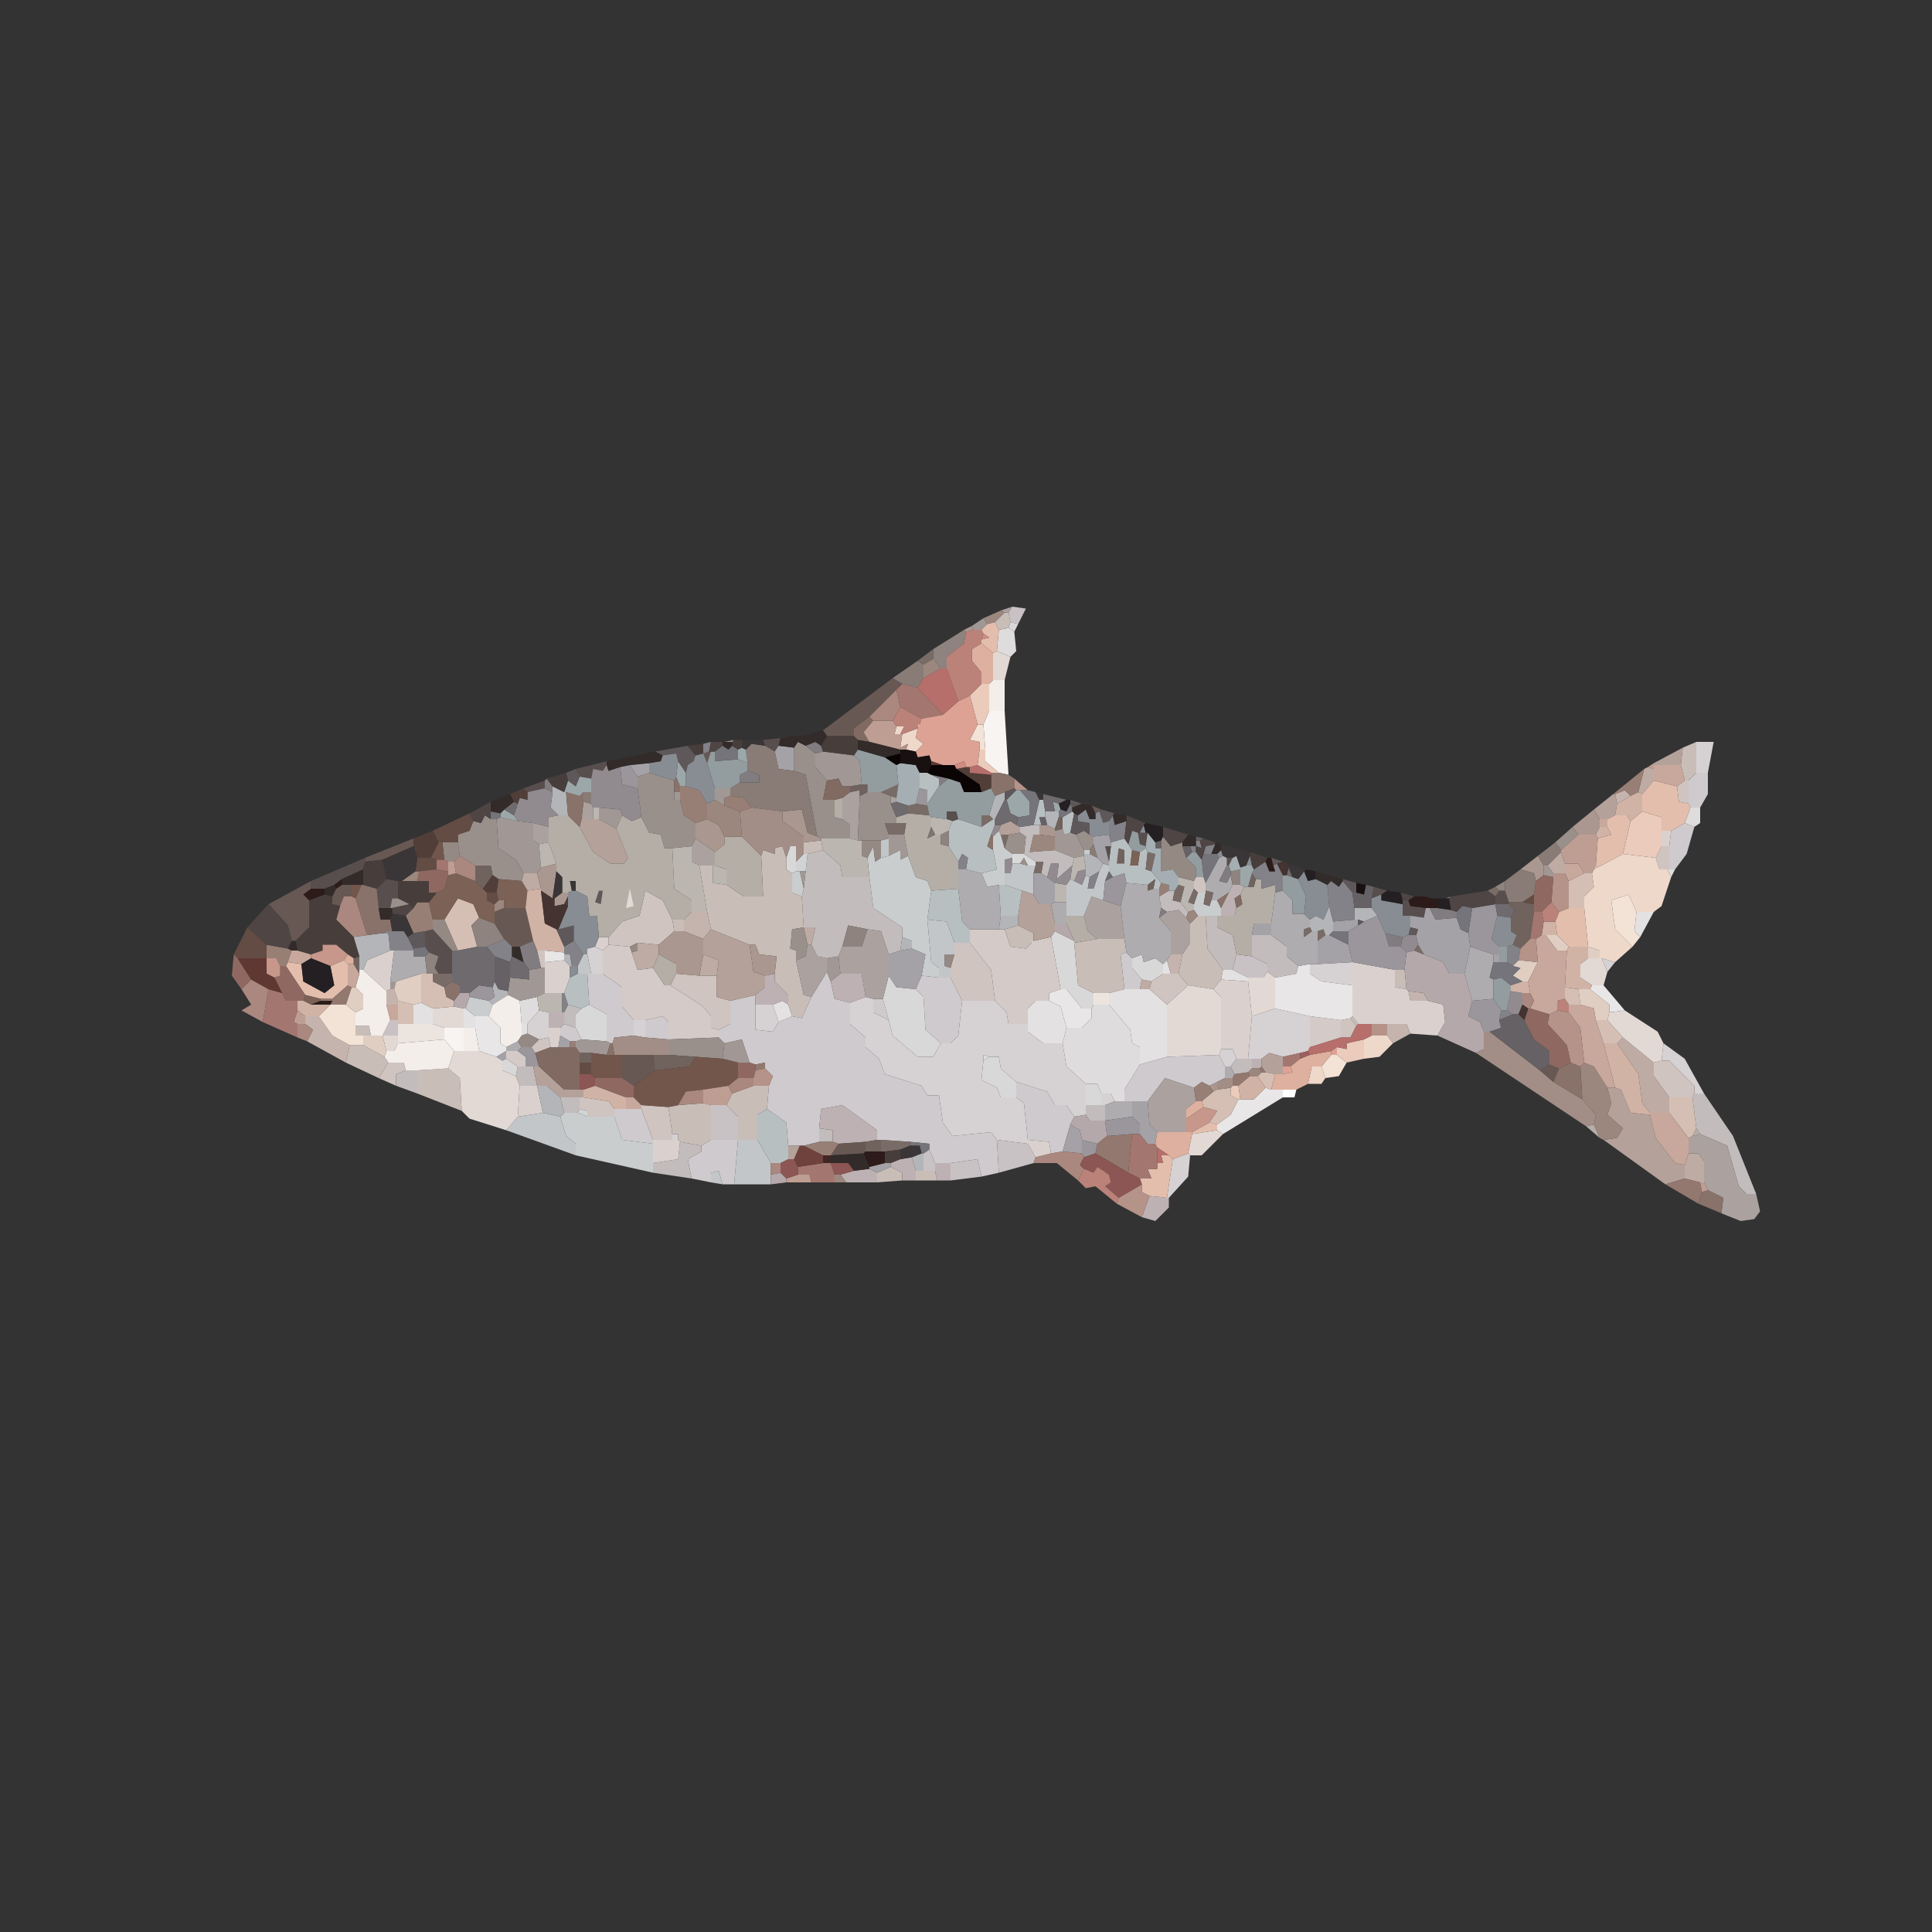 <svg version="1.2" xmlns="http://www.w3.org/2000/svg" viewBox="0 0 1000 1000" width="1000" height="1000">
	<rect x="0" y="0" width="1000" height="1000" fill="#333333" stroke="none"/>
	<title>Dorosoma_cepedianum</title>
	<style>
		.s0 { fill: #fefefe } 
		.s1 { fill: #d6d1d3 } 
		.s2 { fill: #cfcacd } 
		.s3 { fill: #c9c2c4 } 
		.s4 { fill: #c2bcbc } 
		.s5 { fill: #d9d8d9 } 
		.s6 { fill: #dedcdd } 
		.s7 { fill: #e3e1e1 } 
		.s8 { fill: #cfc4c0 } 
		.s9 { fill: #d4cac7 } 
		.s10 { fill: #c9bdb8 } 
		.s11 { fill: #aba2a0 } 
		.s12 { fill: #d1d4d5 } 
		.s13 { fill: #dad1ce } 
		.s14 { fill: #c5b4ae } 
		.s15 { fill: #c9cdce } 
		.s16 { fill: #c3c6c8 } 
		.s17 { fill: #e9e6e7 } 
		.s18 { fill: #a19895 } 
		.s19 { fill: #b4a19a } 
		.s20 { fill: #beaba4 } 
		.s21 { fill: #b8bfc1 } 
		.s22 { fill: #aa978f } 
		.s23 { fill: #b3b5b8 } 
		.s24 { fill: #e2d9d5 } 
		.s25 { fill: #ece5df } 
		.s26 { fill: #f3eeea } 
		.s27 { fill: #d5bfb4 } 
		.s28 { fill: #584e4d } 
		.s29 { fill: #bdb1b4 } 
		.s30 { fill: #e0cec3 } 
		.s31 { fill: #bbb7b0 } 
		.s32 { fill: #eed8ca } 
		.s33 { fill: #b4aea6 } 
		.s34 { fill: #b5a8ab } 
		.s35 { fill: #f8f4f2 } 
		.s36 { fill: #aeacaf } 
		.s37 { fill: #f3e2d6 } 
		.s38 { fill: #ebcbbb } 
		.s39 { fill: #e3bead } 
		.s40 { fill: #9a908b } 
		.s41 { fill: #958984 } 
		.s42 { fill: #a5a2a7 } 
		.s43 { fill: #8e837e } 
		.s44 { fill: #7f7471 } 
		.s45 { fill: #9a969c } 
		.s46 { fill: #918b8f } 
		.s47 { fill: #897c77 } 
		.s48 { fill: #a28e86 } 
		.s49 { fill: #9c877e } 
		.s50 { fill: #685853 } 
		.s51 { fill: #796c67 } 
		.s52 { fill: #70625d } 
		.s53 { fill: #987f76 } 
		.s54 { fill: #816a61 } 
		.s55 { fill: #887269 } 
		.s56 { fill: #93786f } 
		.s57 { fill: #7b6156 } 
		.s58 { fill: #d1b3a6 } 
		.s59 { fill: #c8a89c } 
		.s60 { fill: #838288 } 
		.s61 { fill: #a5afb3 } 
		.s62 { fill: #b59389 } 
		.s63 { fill: #807c7f } 
		.s64 { fill: #72564c } 
		.s65 { fill: #be9e93 } 
		.s66 { fill: #aa887f } 
		.s67 { fill: #9ca7a9 } 
		.s68 { fill: #939c9f } 
		.s69 { fill: #4e4544 } 
		.s70 { fill: #656165 } 
		.s71 { fill: #74747a } 
		.s72 { fill: #6e6a6e } 
		.s73 { fill: #634c44 } 
		.s74 { fill: #5f585a } 
		.s75 { fill: #8f6961 } 
		.s76 { fill: #888d93 } 
		.s77 { fill: #a37770 } 
		.s78 { fill: #473e3c } 
		.s79 { fill: #513e38 } 
		.s80 { fill: #322b2a } 
		.s81 { fill: #443330 } 
		.s82 { fill: #deb09f } 
		.s83 { fill: #3a3536 } 
		.s84 { fill: #dda294 } 
		.s85 { fill: #2c1b18 } 
		.s86 { fill: #c7978b } 
		.s87 { fill: #b76f6c } 
		.s88 { fill: #8b5654 } 
		.s89 { fill: #bb827a } 
		.s90 { fill: #cf8c82 } 
		.s91 { fill: #6f423e } 
		.s92 { fill: #3f2724 } 
		.s93 { fill: #9e5e5f } 
		.s94 { fill: #231f22 } 
		.s95 { fill: #5f3733 } 
		.s96 { fill: #181011 } 
		.s97 { fill: #0a0405 } 
	</style>
	<g id="Background">
		<path id="Path 1" class="s0" d="m664 568v-4h7l-1 4z"/>
		<path id="Path 2" class="s1" d="m878 384h9l-3 16h-6zm-574 110v-3l4-1 4 2v12h-6zm528 9l-3-7 7 2zm-150-4l18-1v12l-16-2-6-4v-5zm-242 20l8-3 4 1v7l8 4 2 8 13 11h8l4-7h5l4-4 2-18h17l6 6 1 6h10v4l8 6h10l2 12 10 9v11 5l-6 1-4-6h-6l-4-7-16-5-8-7-1-6h-5l-3-1v3l-1 10 8 4 2 5h8l4 3 2 19v2l-16-2-3-4-20 2-5-7-2-14h-6l-3-5-19-6-3-8-7-6v-5l-8-7zm-37 10l-3 5-9-1v-13h9zm245-3l12-4 18 4v16l-1 2-4 1-9 2-7-2-4 3h-5-2zm-375 4l6-7 5 1v8 5l-5 1-6-3zm55 6v-8h6v9zm532 13l1-9 11 8 10 18h-5v-4l-13-13zm-229-3l1-3h6l2 5-3 4h-3zm-61 26v-6h5l2 4-5 2zm-222 18v-3h3v3zm259 10l8-3 1 1-1 11-10 11h-1z"/>
		<path id="Path 3" fill-rule="evenodd" class="s2" d="m874 404l4-4h6v11l-4 7h-5l-1-2zm-9 26l7-4 5 2-4 14-6 8h-3v-12zm-283 82l-2-18 3-1 3 3v5l5 6-1 5zm-162 4l8-13 2 5 2 9 8 2v11l8 7v5l7 6 3 8 19 6 3 5h6l2 14 5 7 20-2 3 4 1 17-9 2-2-9-14 2h-8l-3-7v-3l-10-1-15-1h-2v-5l-18-13-11 2-1 10v7l-8 2h-8l-1-12-10-7 1-12 2-5-4-4v-3l-5 1-3-1-4-12-9 2-3-3v-4l6-3v-12l13-3v18l9 1 3-5 7-3 5 1zm-115 4l-1-16h8l10 7v10l6 7v8l-10 1-1 3h-1l-2-1v-14zm169-8l3-7 9 1h6l6 12-2 18-4 4h-5l-8-7-1-17zm-14 16l-8-4v-7h5zm-126 0l9-2 3 3v9l-12-1zm-44 4l2-2 6 2 3 6-3 1h-3l-5-3zm314 15l27-1 3 6v6l-8 4-4-2-4 3-15-5-9 12h-12v-6l8-13zm-78 21v-8l16 5 4 7h6l4 6-2 4-4 14-6 1-1-6-11-1-2-19zm-208 10v-4h14l6 16v2l-16-2zm45 15l5-3h14l-2 23h-6l-2-7-4 1v5l-10-2-2-10 7-4z"/>
		<path id="Path 4" class="s3" d="m522 317l2-3 7 1-4 8-4-1zm116 185l2-8 8 1 8 4v4l-2 3h-8zm-440 34l4-8h4v2 6zm170 54v-18h8l6 6v12zm149 17l-1-17 16 2 4 7-1 3zm-39-10l3-2 3 7v4h-6zm14 5l14-2 2 9-16 2z"/>
		<path id="Path 5" class="s4" d="m528 428l7-1h3v5h-3l-2 9 13-1 10 4-1 4-8 7 1-8h-4l-2 7-3-2 1-6h-4l-6-4 1-9-3-2zm-110 14l8-2 9 8 1 6h14l2 16 15 10v5l-1 7-6 2-4-12-7-1-10-2-3 11-2 5-6 1-5-1-3-6 2-9h-6l-1-16 1-4 1-9zm182 22l5-3h3l-1 5 4 1 4 5-1 3-4-4-6 1-3-2zm33 38l-8-11-1-17h6v6l8 4 2 10-2 8zm15-7v-11h10l8 6v5l6 5-1 4-11 2-4-3v-4zm-356 29l2-4 7 2-3 3v7l-6-2zm345 28l3-4h6 2v5l-2 2-7 1zm-370 5l1-5h4 4l2 10h-9zm-62 5v-6l5-2h6v12zm671 6l1-2h5l15 22 12 30h-5l-4-4-6-21-14-6-2-3zm-584 8l-2-8h10v6l-1 2zm270 1v-5h8 2v8h-8zm-138 14v-7l7 1v6zm-86 11l13-2 1-9 11 2v3l-7 4 2 10-20-3z"/>
		<path id="Path 6" class="s5" d="m522 325l1-3 4 1-2 4zm-115 119l2-6h3v8 5l-2 1-3-2zm117 0v-2h6l6 4v2h-4l-2-4-2 3h-4zm20 41l2-3 10 5v1l2 22 8 4v6l-1 2h-5l-8-10h-3zm42 11l5-2 1 4 6-2 4 3v5l-6 4-5-1-5-6zm-129 21l3-12 4 6 10 1 4 4 1 17 8 7-4 7h-8l-13-11-2-8zm-156 5l4-2 9 5v14l-13-1-3-6v-7zm208 27l3-2h5l1 6 8 7v8h-8l-2-5-8-4zm-249 0l2-1 6 4-1 5-7-3zm302 23v-11h6l2 5v6z"/>
		<path id="Path 7" class="s6" d="m517 326l5-1 3 2 1 10-3 3-7-3zm355 100l3-8h5v8l-3 2zm-7 28l-2-4h1 3zm-596 64l9-2 1 7-6 7h-3zm296 4l1-2h8l11 13 1 7 4 2v9l-8 13v6h-5l-2-4h-5l-2-5h-6l-10-9-2-12 2-8h8l5-5zm-56 27v-3l3 1z"/>
		<path id="Path 8" class="s7" d="m849 485l-3-3 1-10h9zm-247 14l2-2 2 7h-4zm30 8l1-5h5l8 4v2zm-58 7l8-2h8 5l9 8v27l-14 4v-9l-4-2-1-7-11-13zm-174 6l5-2 3 2 2 6-7 3zm132 10v-8l4-4h7l6 3 3 11-2 8h-10l-8-6zm-318-10l4-1 6 3v8h-10zm26 12v-10h1l5 4v6zm30 4v-6h3v5z"/>
		<path id="Path 9" class="s8" d="m868 407l4-3h2v12l-5-1zm-11 37l3-6h4v12h-1-4zm-239 12l1-2h4l1 3v4 1h-4l-2-2zm-303 29l7-8 9-3 3-13 9 5 5 10 1 6-8 7-11-1-4 2-11-1zm179 9v-6h8l11 14 2 16h-17l-6-12v-5zm-214 7l-2-9h4v6 3zm67 9l3-6 12 1h9v11l7 2v12l-6 3-4-1v-6l-4-5zm249-2l6-4h4 4l5 6-11 10-9-8zm98 20l5-1 3 4-3 6h-5zm-415 10l5-1 1 5-8 3-2-3zm577 12l4-1h4l13 13v4l-1 2h-12l-8-11zm-660 8l5-8h8l1 4-5 2v6zm104 16v-6h2l13 2 3 4v4h-14v-3zm32 0v-2l14 1 2 14v3h-10z"/>
		<path id="Path 10" class="s9" d="m502 488v-7h15 3l3 9 8 1 3-3 1-1 9-2 5 27-6 2v4h-7l-4 4v8h-10l-1-6-6-6-2-16zm-190 4l3-3 11 1 1 3 3 9 8-1 6 9h3l17 11 4 5v6l4 1v4l-26 1v-9l-3-3-9 2h-6l-6-7v-10l-10-7zm366 50v-16l16 2v9zm-416 6v-4h6l4 3v5h-4z"/>
		<path id="Path 11" class="s10" d="m515 322l5-5h2l1 5-1 3-5 1zm356 65l7-3v16l-4 4h-2l-2-8zm-455 49l9-1 1 5-8 2h-2zm-22 7l1-3 6 2v-3l4-1 2 6v6l3 2v10l5 2 1 16-6 1-1 10 3 1v5l4 18 4 1-5 11-5-1-2-6v-5l-7-7v-4l1-9-9-1-2-5h-3l-20-8-2-9-4-24h7v9l7 1 9 6h10zm222 35l4-4h4l1 17 8 11-1 5-4 5-13-2-5-6 2-10 4-6zm-267 4l-1-6h6v6zm171-1l7-2 8 4v4l-1 1-3 3-8-1zm48 5h14l1 7-3 1 2 18-8 2h-8l-8-4-2-22zm160 26l-6-1v-9h5zm-29 15l1-1 3 4-1 1zm-511 9h-4v-5h7l1 5zm-9 14l2-9h7l11 6 2 3-5 8zm37 4l16-1 6 5 1 17-23-9zm163 12l11-4h8l-1 12-5 3v13h-10v-12l-6-6zm-28 6l13-1 4 1v18l-5 3-11-2-1-1v-3h-3l-2-14zm103 35l7-3 6 3v4l-13 1zm20 4v-5h4 6l1 5z"/>
		<path id="Path 12" class="s11" d="m518 316l6-2-2 3h-2zm-78 94l5-1v3l-1 23-4-1v-7l-4-3v-11zm21 6v-4l3 1v2zm-160 8l1-9 4 1 1 2v6zm-22 13l-3-2v-9l8 2v8zm79 1l2-4 10 7v7h-1-7l-4-2zm203 36l4-10 6 2 9 3 2 17h-14l-5-4zm43-2l6-1 4 4 2 3v10l-4 6h-6v-12l-6-7zm-168 18h10l3-9 7 1 4 12v11l-3 12h-5l-4-1-2-12h-11l-1-9zm-24 7l5-2 1-6h2l3 6 5 1v7l-8 13-4-1zm182 73l9-12 15 5 1 7-5 4v5 7h-15l-4-4zm282 18l4-1 14 6 6 21 4 4h5l2 9-3 4-7 1-10-4 1-8-8-4-2-4v-11l-3-4h-5v-8z"/>
		<path id="Path 13" class="s12" d="m412 446l4-4h2l-1 9h-3-2zm-113 130l1-2 4 1v3z"/>
		<path id="Path 14" class="s13" d="m860 438v-8h5l-1 8zm-552 52l2-5h5v4l-3 3zm-120 12l2-5 12-5h2l-2 16v4l-2 1zm94-4l10-1 3 3v6l-3 8h-1-9v-13zm418 12v-12l22 4v9l6 1 1 1 1 5h9l8 2 1 9-4 7-14-1-2-5h-10-8-7l-3-4zm-72 2l4-5 14 1 2 18-2 22h-6l-2-5h-6v-27zm-344 25v-5h6v4l-1 6h-4zm-16 41l1-16h9l3 14zm70 14v-2h10 3l1 1-1 9-13 2zm194 0v-2l11 1 1 6-8 2z"/>
		<path id="Path 15" class="s14" d="m836 411l5-2 3 3-7 4zm-482 65l4-4h8l2 9-4 5-10-4zm250 21l2-3h6l-2 10h-4zm-404 16l2-1h2l2 6v2h-6zm539 5h-9l-1-5 8 1zm-581 12v-4h7l7 10 9 5-2 9-20-11 3-6zm560 6v-6h10l2 5-9 5z"/>
		<path id="Path 16" class="s15" d="m514 433l3-3 1 2 2 7 4 3v2l-4 1v7 6h-3l-6 1-3-7 8-2-2-10zm-65 11l3-6 1 8 3-2 4-1 6-3v5l4-2 4 11 6 2 2 5-2 15 2 22 4 3v5l-9-1 2-11-7-3v-4l-5-2v-5l-15-10-2-16zm112-2v-2h3v2zm-151 10l2-1h2l2 9-1 4-5-2zm208 16l2-6h4l-1 6 3 1 1-3h3l2 4v4h-2-6-4l-2-3zm-377 54l2-6 10 2 2 2-2 6h-7zm49 56l2-2h7l5 2h14l4 12 16 2v10 5l-40-9v-6l-5-4z"/>
		<path id="Path 17" class="s16" d="m456 435l4-1v9l-4 1zm64 17h3l1-5h4l4 1h4l-1 4v11l-6-2-9-3zm49-1l2-4 3 1v3l-2 5-1 10-6-2-4 10h-9v-7-9l2-3 2 1 4 2 2-5 2 1-1 6h3zm-83 55v-5l-4-3-2-22 10 1 4 11v6h-5v6l3 1v5zm-187-6l3-6h2l2 10h-2-5zm-31 78l13-2 9 2 3 10 5 4v6l-36-13zm112 35l2-23h10l7 12v6 5zm-12-1v-5l4-1 2 7z"/>
		<path id="Path 18" class="s17" d="m282 492l10 1v1 3l-10 1zm390 8l6-1v5l6 4 16 2v16l-1 1-5 1-16-2-18-4v-16l11-2zm151 12l1-2h6l11 13-8 1v-4zm-280 6v-4l6-2h3l8 10h5v5l-5 5h-8l-3-11zm-297 14v-6h7l6 6v8l3 2v2l-5 3-9-3zm396 37h7l6-6 3 1h6v4l-31 19-3-2v-3l7-5 4-8z"/>
		<path id="Path 19" class="s18" d="m503 324l6-4 2 3-3 3h-4zm-128 60l5-1-1 1zm47 6l4-1 16 2 3 3 1 12-6 1h-4l-2-4-6 1-6-7zm-52 24v-6h8v4l-3 1v4zm-18 0h-3v-4h3zm-42 10v-6l11 1 1 3-3 7zm-53 0l2-1 9 2 8 1v9l3 2 1 12-2 3h-7l-4-7-9-6zm289 6l4-1 1 3 3-1 3 1 4 8v2 1l-5 1-10-4v-7zm-86 4v-2h8l2 11-4 2v-5l-6 3zm339 19v-5h2l3 4v2zm-383 7l-2-9h3zm12 36l6-1 1 9-5 4-2-5zm-154 6l6-1h2v13l-4 2-9 2-6-3v-2l1-7 10 1zm-72 10v-4h3l-1 4zm96 27l3-1 13 1 2 1-2 6-8-1h-6l-2-3zm77 1l9-2 4 12h-6l-8-2z"/>
		<path id="Path 20" class="s19" d="m856 395l15-8-1 9h-14zm-31 24l10-8h1l1 5-1 6-4 2h-4zm-525 9l1-4h6 3l9 5 6 15-2 3h-7l-9-6zm218-1l5-2 3 2 2 1v3l-6 1h-4l-1-2zm9 47l2-13 6 2 3 5h6l2 10v4l-2 3-9 2v-4l-8-4zm-163 12l4-5 20 8 2 14 6 2v6l-5 4-13 3-7-2v-11l1-8-8-3zm289 62l4-3 7 2v5 4h-4l-5-1-2-3zm-375 14l-2-10h3l13 12h8 2v4h-2-10l-7-6zm552 28l7-1 3-5-8-7 2-6-2-8h4l3 1 5 12 10 1 3 12 10 13 5 1v7l-10 3zm-422 10v-7h6l-3 7z"/>
		<path id="Path 21" class="s20" d="m851 398l2-1 3 1v6l-6 7-2-1zm-50 50l7-7 2 6v5h-6zm-531 8l1-4h7l2 8-7 1zm148 33l-2-9h6l-2 9zm-91 4l3-1v-4l11 1v5l-3 7-8 1zm35 12l2-11 8 3-1 8zm228 7l1-5 5 1-1 4zm247 28l3-3 16 13v7l8 11v8h-10l-4-5-2-15zm35 63l2-6h5l3 4v11h-2l-8-2z"/>
		<path id="Path 22" class="s21" d="m476 408v-8h4l2 1 4 2v4l-6 9v-7zm59 19l3-13h2l1 6v3h-3l1 4h-1zm15-4l5-3 1 1-2 10-3 1-1-3zm-57 2l3-1 12 4 6-4h1v3l-2 5-2 6 3 2 2 10-8 2-8-2 1-6-3-2-2 4-5-8v-8zm82 11l7-2 2 3 2 3-1 8h4l1-7 3-2 1 2-1 9 3 1 5 6-1 3h-3l1-5-4 3-11-1-1-5-6 2-2-3v-3-2l1-8zm-57 38l-1-16h3l9 3-2 13zm-36-13l14-1 2 17 4 4v7h-8l-4-11-10-1zm-187 45l4-2h5l1 16-4 2-7-2-2-6zm97 84v-13l5-3 10 7 1 12v7l-4 2h-5z"/>
		<path id="Path 23" class="s22" d="m499 326l4-2 1 2-4 1zm-94 94l10-1 3 12 5 2 2 1v1l-9 1v-3l-11-8zm409 8l11-9 3 5v4l-2 4h-9zm-454-2l6-2 6 3 3 6v4l-5 4-10-7zm178 6v-5h1 3l4 2v1 3zm249 18l9-7 3 5v5l-4 3-1-4zm-507-1l8-2v4l-2 14-6-4v-1l-2-8zm7 16l4-3h3v2l-2 4-5 1zm54 24l8-7h5l10 4v8l-2 11-12-1v-5l-9-5zm55 16l-6-2-2-14h3l2 5 9 1-1 9zm230 57l4-2v4l-2 1z"/>
		<path id="Path 24" class="s23" d="m286 410v-3l6 3h1l1 12h-5l-4-4zm229 2l5-2v4l-5 10h-1l-2-2zm26 11v-3h5 2v3l-2 6-4-2zm20 20v-1h3l4 2 3 3-2 4-5 3-2-1v-3zm117 33l3-2 4 2 3-7 2 8v5l-2 2h-2l-1-3-3 1h-3l-1-2zm23-6h9l3 4-7 3-3-1h-2zm-184 11l1-7h9v5l-7 2zm-327 3l8-1h3l1 9-12 5-2 5h-2v-7l-3-10zm276 8l1-7 5 2v4zm-174 5v-3h3l1 6h-1zm-37 14l1-3 2 4 5 1v2l-8 5-2-2 3-2zm26 65l-3-14h5l7 6 2 8-2 2zm191 23l5-2h1v9h-4z"/>
		<path id="Path 25" class="s24" d="m514 338l2-1 7 3-3 12h-6zm310 172l-6-4v-7l4-3h6 1l3 7-2 7zm-178-4h8l2-3 4 3v16l-12 4-2-18zm-42 14l11-10 13 2 4 4v27l-1 3-27 1zm-380 2l11-1 5 1v10h-10l-6-2zm609 2l8-1 17 11 3 6-1 9-4 1-16-13-8-9zm-633 20l-2-8h8v4l-2 4zm32 9l3-9h5 8l9 3 3 2v5l7 3 2 5-1 16-6 7-19-6-4-4-1-17zm385 34l13-2 3 2-11 11h-6l-1-1z"/>
		<path id="Path 26" class="s25" d="m566 520v-6h8v6zm-360 16v-6h8 10l6 2v6l-24 2z"/>
		<path id="Path 27" class="s26" d="m512 354l2-2h6v16h-8zm-326 150v-2h2l12 11v7l2 8-4 8h-6l-1-5h-7v-7l4-2v-7l-4-4zm69 16l8-5 6 3 1 12v6l-2 3-6 3-3-2v-8l-6-6zm-15 24v-12h6l2 12zm-34-4l24-2 5 6-3 9-16 1h-6l-1-4h-8l-2-3 1-3h4z"/>
		<path id="Path 28" class="s27" d="m812 456l8-4h4l1 7-5 5v6h-8zm-582 20l7-11 8 3 3 7-4 4 3 11-10 2zm-12 43v-15h3 3v4l6 3 1 5 4 2v3l-11 1zm592-2v-6l7 1 1 8h-6zm-604 3v-2l8 2v10h-8v-2zm624 20l-4-12h6l8 9-3 3zm-179 17l2-2h2l5 1-2 8-3-1zm-21 7l7-1v4l4 2-4 8-7 5-4-1 4-6-7-2-1-3 6-5zm234 12v-8h12l2 16-2 4-2 1z"/>
		<path id="Path 29" class="s28" d="m395 383l9-1-1 4-2 3-5-3zm-97 15l16-4v2l-2 3-5-1-1 5-6-1zm-27 10l11-4v4l-9 2zm219 16v-4h5l1 4-3 1zm103 14l-3-1-1-6h1 3 1zm-19 8l-2-8h3zm-413 10l28-12v2l-1 4-11 5-4 3-5 2h-7zm474-8v-4h3l-2 4zm-440 12l5-5 6 1v9h-3l-1 5h-6zm515 5l1-6 7 2-3 2zm64-1l2-3h3l2 6v1h-7zm-48 4v-2h3l1 3 8 1-1 5-7-1h-4zm-506 14l4-1 10 11v12h-7l-2-3 2-6-5-2-2-3z"/>
		<path id="Path 30" class="s29" d="m636 462l2-4h4l2 1-2 4-3 2 1 5-1 4h-7v-4zm-240 43l5-1v4l7 7v5l-3-2-5 2h-9v-5l5-4zm34 3l5-4h11l2 12-8 3-8-2zm-146 24v-8h7 1v6l-2 2zm364 21v-5h5v4l-1 1zm-224 31l1-10 11-2 18 13v5l-6 1-14 1-3-1v-6zm42 16l6-1 2 7v5h-7v-4l-6-3v-2zm18 6v-4h8v9h-7zm-42 0l8-1 4 2v5h-16l-3-4zm149 24l4-11 9 1h1v5l-7 7z"/>
		<path id="Path 31" class="s30" d="m825 450l1-2 1 1zm-14 42h-5l-6-8h6l6 6zm11 4v-6l6 2v4zm-39 4l3-3 10 1-5 10h-3l-5-3 4-4zm-578 8l13-4v15l-4 1-8-2-2-6zm-26 12l3-9h2l4 4v7l-4 2zm639 0l-1-8h6l10 8v4l-1 4h-6l-1-6zm-630 21v-5h4 6l2 8-1 3z"/>
		<path id="Path 32" class="s31" d="m307 424v-6h3v6zm175 4v-5l8 1 3 1-2 5-4 2h-3zm-57 7v-1h15l4 1h2v8l3 1 1 10h-14l-1-6-9-8zm-146 2l5-1 4 11-8 2zm69 2l10-1v8l4 2 4 24h-8v-6l-9-6zm208 5l5-1 1 7-4 1-2 5-2-1 1-7zm-180 14l-7-1v-9h1l6 2zm234-4l8 2v4l-3 7 3 1v3l-3 1-4-5 2-8-3-1zm-64 13v-10l6 1v9zm-268 49l4-2h9v10h-7l-5-1z"/>
		<path id="Path 33" class="s32" d="m466 380h-3l1-4h4zm1 0l8-3-1 5 4 3-4 4-5-1 1-3-4 2zm360 69l13-7 17 2 2 6h4l2 4-5 15-4 3h-9l-4-9-9 3 2 15 9 9-9 8-7-2h-1v-4l-6-2-2-20v-6l5-5-1-7 1-2zm-121 89l4-2h8l3 4-7 7-8 1zm-29 23l2-9h5l2 6-2 3z"/>
		<path id="Path 34" class="s33" d="m432 414l4-1v11l-4-1zm32 9l6-2 11 1 1 1v5l-2 6 4-2h3v5l4 1 5 8v4 10l-14 1-2-5-6-2-4-11-2-11 1-6h-5zm-180 5v-5l5-1h5l6 6 7 13 9 6h7l2-3-6-15 3-7 5 3 5-2 4 8 6 1 2 7h4l1 21 9 6v6l-4 4h-6l-5-10-9-5-3 13-9 3-7 8h-5l-1-11h-4l-1-10-6-3v-5h-3l1 5-2 1h-3v-8l-3-3v-4l-4-11zm86 13l5-4v-4h9l10 10 1 21h-10l-9-6v-8l-6-2zm276 18h3l1-4h3v5l7-2v4l-2 16h-9l-1 6v11l-8-1-2-10-8-4v-6h2 7l1-4 3-2-1-5 2-4zm-94 19v-4h9l2 8 5 4-12 2v-1zm-214 23l3-7 9 5v5l-3 6h-3zm483 82l4-1 3 7zm55 5l2-4 2 3z"/>
		<path id="Path 35" class="s34" d="m546 482v-4h6l4 9zm182 11l4-1 5 2 10 4 3 6h8l4 14-2 8 6 3 2 5v9l-4 2-20-9 4-7-1-9-8-2-2-4-8-1-1-1-1-10zm-493 25l3-4h5v2l-2 6h-1l-5-1zm321 60l6-1 2 3h8l1 8-5 4-8-2-1-5-5-3zm-157 30l5-1 3 3v2l-8 1z"/>
		<path id="Path 36" class="s35" d="m509 375l3-7h8l2 33-5-1-7-6v-6zm-279 163v-6h10v12h-5z"/>
		<path id="Path 37" class="s36" d="m631 444l2-1 2 1v4l-4 8 4 1 2-4 1 5-2 4-6 4h-3l1-4-4-1v-4zm-135 16v-10h4l8 2 3 7 6-1 1 16-1 7h-15l-4-4zm87-3l11 1v3l3-1h3v4l1 6-1 5 6 7v12l-2 3-2 2-4-3-6 2-1-4-5 2-3-3-1-7-2-17zm77 5l4-1 5 5v7h6l3 3v4l-3 1v4l4-3h3v5 12h-4l-6 1-6-5v-5l-8-6v-6zm-116 6l2-1h6v7 4h-6zm214 36l3-14 12 4v4l-2 8 2 1v10l-11 1zm-554-12h10v3h6l1 9h-3l-13 4h-3zm58 50l6-3 2 3-2 2h-6zm372 16v-6h3l2 4-1 2zm-62 14l5-2h5 4v8l-14 2z"/>
		<path id="Path 38" class="s37" d="m507 388v-4l-5-1 4-8h3l1 13zm338 102l-9-9-2-15 9-3 4 9-1 10 3 3zm-674 30h8l5 4v7 5h4v5h-7l-9-5-7-10zm513 32l5-6h3l5 4-4 7-7 1z"/>
		<path id="Path 39" class="s38" d="m502 360l6-6h4v14l-3 7h-3zm4 36l1-8h3v6l7 6h-4zm338 29l6-5 10 3v7 8l-3 6-17-2zm-152 117l5 1v-3l9-2v10l-9 2-5-4zm-55 21l1-1h3l1 7h-1l-4-2z"/>
		<path id="Path 40" class="s39" d="m511 323l4-1 2 4-1 11-2 1-6-5v-2l4-1-3-2-1-2zm339 88l6-7 12 3 1 8 5 1 1 2-3 8-7 4h-5v-7l-10-3zm-18 13l4-2h6l2 3-4 17-13 7-1-1 1-14 7-2-2-4zm-25 48l5-2h8l2 20h-10l-6-6-1-7zm-636 28l7-3 2 2v11l-8 7h-6l-8-2-10-15 1-2 7 1 1 9 11 6 5-4zm446 86l9-5 4 1v3l-13 2zm-18 16h3l-1-4h4l2 2-3 20-9-1-4-2v-4l-1-3h6l-2-5h5z"/>
		<path id="Path 41" class="s40" d="m411 387l2-3 4 2 5 4v7l6 7-2 10h6v9l4 1 4 3v7h-15l-2-1-6-32-6-2zm-81 15l6-2 13 4v6 4h3l2 8 6 4v8l-2 4-10 1h-4l-2-7-6-1-4-8-2-15zm115 10l4-2h7l5 2v4l3 7v3h-6l2 6v2l-4 1h-10-2zm-200 13l4 1 2-4 3 2h3l1 15 9 6 4 7-1 4-12-1-3-2-1-5h-8l-8-5-1-7v-4l6-2zm560 11l9-8 3 4-9 8zm-248-4l4-2 3 2 2 1v4l-2 3h-3zm-35 0l6-1 3 2-1 9h-6l-4-3zm6 15l2-3 2 4zm-326 23l1-5h3l6 3-9 2zm210 27v-5l-3-1 1-10 6-1 2 9-1 6zm-66 41l26-1 3 3-1 8-14-1-14-1z"/>
		<path id="Path 42" class="s41" d="m601 435l1-2 4 5 6-2v2l2 6 5 5v5l-1 2-8-2-3-4-6 1v-12zm-372 1h8l1 7-3 3h-3l-2-1zm220 8l-3-1v-8h10v9l-3 2-1-8zm-225 32h6l7 16h-3l-10-11zm102 14l4-2v4l-3 1zm166 11l-3-1v-6h5zm-222 35l3-1 6 3-4 4h-5l-2-3z"/>
		<path id="Path 43" class="s42" d="m401 389l2-3 8 1v12l-8-1zm-75 7l10-1v5l-6 2zm240 37l8-1 1 4v2h-3l2 8v2l-3-1-3-3-2-7zm-31 30v-11h4l3 2 4 3v10l-2 1h-6zm195 11l7 1 1-5h2l3 6 11-1 2 6 4 2 1 7-3 14h-8l-3-6-10-4-3-5-1-5 1-3-4-1zm-40 3l11-1h2v3l-5 3h-8zm-42 7l1-6h9v6zm34 3l4-3h2l10 5 2 9-18 1zm-216 5l6-1 7 3-2 11-3 7-10-1-4-6v-11zm307 6v-4h3v4zm-484 44l1-6 5 3v3zm-32 5l5-3v4l-2 1zm329 31v-8h8l1 12 4 4-1 6h-4l-4-5v-5zm-36 18l4-14 5 3 1 5v7zm-100 8l8-2h3v2l-7 3-4-2z"/>
		<path id="Path 44" class="s43" d="m483 336l16-10 1 1-1 6-9 7v6h-3l-4-5zm4 96l4-2v8l-4-1zm150 19l5-1v8h-4l-1-5zm137 8l5-3v5h-3zm-527 31l-3-11 4-4 8 3 5 8-9 4zm189 0l3-11 10 2-3 9zm-216 5l2-2 5 2-2 6 2 3h-3-3z"/>
		<path id="Path 45" class="s44" d="m484 432l-4 2 2-6z"/>
		<path id="Path 46" class="s45" d="m321 397l5-1 4 6v6l-8-2zm153 19l2-8 4 1v7 1zm102 38l6-2 1 5-3 12-9-3 1-10zm186 16l12-2 1 6-3 12 4 4v4h-3l-12-4-1-7zm-56 7l7-3 4 9 2 7h6l3 3-1 9h-5l-22-4-2-9v-7l5-3zm-463 37l5-4 7 1 1 5-3 2-10-2zm519 4l11-1 4 6-1 5 1 4-6 2h-3l-2-5-6-3zm-494 26l2-2h5l2 3 2 7h-3-4v-5zm304 36l14-2 4 4v5h-4l-13 1zm-12 17v-7l8 2-1 5-6 2z"/>
		<path id="Path 47" class="s46" d="m306 403l1-5 5 1 2-3 1 3 6-2 1 9 8 2 2 15-5 2-5-3-1-3-11-1h-3l-1-2v-6zm-33 7l9-2 4 2-1 8 4 4-5 1v5l-8-2-8-1-2-3 2-6 1-3 4 1zm240 22l2-5h3l-1 3-3 3zm7 20v-7l4-1v3l-1 5zm22 2l2-7h4l-1 8 8-7-1 7-2 3-6-1zm14 2l2-5 4-1v3l-2 5zm170 29l3-1h4l1 5-2 3-4 1-3-3zm54 38l2-10 6 1v6l-2 5h-3z"/>
		<path id="Path 48" class="s47" d="m462 351l13-9 3 2v7l-3 5-8-2zm-76 37l3-3 7 1 5 3 2 9 8 1 6 2 6 32-5-2-3-12-10 1-16-2-4-5-7-1v-4l5-3h10v-4l-6-2v-4zm-84 27v-5h4v6zm494 28l9-7 3 4v1l-7 7h-2zm-232-3l2-3 2 7-4-2zm215 16l8-6 7 2 1 4-1 7-6 4h-7l-2-6z"/>
		<path id="Path 49" class="s48" d="m383 420l6-2 16 2v5l11 8v3 6l-4 4v-8h-3l-2 6-2-6-4 1v3l-6-2-1 3-10-10zm381 125l4-2v-9h3l26 20 7 6 15 9 7 8-1 5-4 1zm-447-5l1-3 10-1 6 1 12 1v8h-8-16-4zm313 20l4-2h4v4l-1 1-7 1z"/>
		<path id="Path 50" class="s49" d="m509 320l9-4 2 1-5 5-4 1zm-31 24l5-3 4 5-9 5zm-112 72l4-2 5 3 8 3 1 13h-9l-3-6-6-3zm180 24l-13 1 2-9h3l8 1zm-338 16l7-5h2l-1 5zm48 12l2-2h3v4l-5 2zm359 4l3-1 2 3-4 4-2-3zm203 80l2-2 5 2 7 11 2 8-2 6 8 7-3 5-7 1-2-1-3-7 1-5-7-8zm-172 3l2-2h4l1 2-2 2h-4zm-214 57v-4h3l3 4z"/>
		<path id="Path 51" class="s50" d="m426 378l36-27 5 3-3 3-14 14-8 6v4h-14zm-62 12l3-1h1l-2 6zm203 31l-2-4 5 2-1 1zm-378 23l25-10v4l-16 7-9 1zm-50 24l22-12v4l-4 3 3 3v14l-7 7h-2l-2-8zm35-8l3-2h5v6h-4l-2 5-4-1v-4zm82 12l5-2h11l4 17-7 3h-4l-4-4-5-8zm66 86v-12h16l1 8-11 8zm475-4l5-3 5 2-3 7zm-363 38l14-1v5l-1 1-17 1z"/>
		<path id="Path 52" class="s51" d="m475 342l8-6v5l-5 3zm-19 68l9-4-1 7-3-1zm14 7l4-1 6 1 1 5-11-1zm38 11v-6h4l2 2zm-44-2h5l-1 6h-8l-2-6zm56 13l-2-7h4zm76 12l-3-1 1-9 4 1zm-60-3v-2h4l-1 6h-4zm72 13l2-3 3 1-2 8-4-1zm162 0l4-2 2 2-2 3zm-152 7l-3-1 3-7 2 2zm6-6v-1l4 1-1 4-1 3-3-1zm55 20l-4 3v-4l3-1zm3 0l3-1 1 3-4 3zm50 10l2-3 3 5zm-502 19l-6-3v-4h3 7v4zm226 79l15 1v2l-5 2-8 1h-2z"/>
		<path id="Path 53" class="s52" d="m440 407l6-1h3v4l-4 2v-3l-5 1zm106 22l2-6h2v6l-4 1zm-300 19h8l1 5-5 7-4-4zm400 11l2-7 2 3-1 4zm-52-1l4-3-1 5-3 1zm187 10v-1h7l6 1v4l-2 14-5 5-4-2 2-5-3-2v-7l2-4zm-598 28l3-1v7 2l-3-5zm117 54v-5h6v5zm39 4l-1-8h8l14 1-3 5zm109 37l6-1h2v6h-8z"/>
		<path id="Path 54" class="s53" d="m835 411l16-13-3 12-4 2-3-3-5 2zm-483-1v-3h3l7 2 4 7v8l-6 2-6-4-2-8zm23 7v-4l3-1 7 1 4 5-6 2zm225 43l1-3 4 1v3l-5 3zm-386 10l2-3h6l2 9v5l-4 1-6 1-4-9zm-76 26v-7l11 2 2 1-2 6-1 2h-3l-2-4zm157 46v-3h3v3zm323 21l4-3 4 2 2 3-6 5h-3zm-202 30l8-2h7l3 1-4 6h-4z"/>
		<path id="Path 55" class="s54" d="m442 381v-4l8-6 2 2-5 6 3 5-6-1zm-14 23l6-1 2 4h4v3l-4 3-4 1h-6zm212 66l-1-5 3-2 1 5zm-363 75l8-3h4 6 3l2 3v5 6 8h-8l-13-12z"/>
		<path id="Path 56" class="s55" d="m513 401v-1h4l5 1 3 2v5l-5 2-5 2-2-4zm-164 3l1-2 2 5v3h-3zm-55 18l-1-12 7 2 2-2v5l-1 9-1 4zm220 18l-3-2 2-6 1 1zm-330 25l3-7h1l7 2 1 10 1 6h5l1 6h-2l-3 1-8 1zm446 1l6-4-4 8zm-400 45l4-3 4 2v4l-3 4-4-2zm84 35l2-6h1l1 6zm493 7l6-3 5 2 1 17-15-9zm74 64l3-1 8 4-1 8-12-5z"/>
		<path id="Path 57" class="s56" d="m166 517h6l8-7 2 1-3 9h-8l1-2h-6zm225 34l5-1v3l-5 1zm261 2l1-1 2 3h-2zm-13 3l7-1 1 2-6 5h-3v-4zm-66 32l13-1-2 20-17-10 1-5zm289 25l10-3 8 2 1 5-2 6z"/>
		<path id="Path 58" class="s57" d="m590 441l-1 7h-4l1-8zm-358 12l4-1 10 4 4 4 2 2v4l4 2v4 6l-8-3-3-7-8-3-7 11h-6l-2-9 4-5 4-2zm26 2l12 1 3 5-1 9h-11v-4h-3l-1-4zm-101 63l1-3 8 2v1l-5 2z"/>
		<path id="Path 59" class="s58" d="m844 412l4-2 2 1v9l-6 5-2-3h-6l1-6zm-18 20l2-4h4l2 4-7 2zm-553 29l7-1v1l2 17 6 3 4 9v3l-10-1h-4l-2-5-4-17zm525 23l1-7h6l1 7h-6zm13 8l1-2h10v6l-4 3v7l6 4-1 2h-6l-7-1zm-29 18l6-2h3l1 6h-4l-6-1zm-628 13v-5h3l4 2h10l-6 6h-7zm682 40l-6-23h7l11 16 2 15 4 5v1l-10-1-5-12zm-195-1l6-5h4l4 6-6 6h-7zm-339 2l6-2 16 6v6h-6l-3-4-13-2z"/>
		<path id="Path 60" class="s59" d="m856 398v-2h14l2 8-4 3-12-3zm-28 30v-4h4v4zm-18 24v-5h7l3 5-8 4zm-15 34l3-2h2l6 8h5l-1 19v6l-4 1v5l-4 2-10-3 2-4-2-4-1-6 5-10zm-646 12l2-6h3l7 2v2l-5 3zm31 12v-11h3l3 5-2 7h-2zm22 18l-2-8h6v8zm610-4v-4h6l7 2 1 6 4 12 6 23h-4l-7-11-5-2-2-18zm-488 50v-6h4l4 4v2zm530 3v-1h10l10 13v8l-2 6-5-1-10-13z"/>
		<path id="Path 61" class="s60" d="m364 385l4-1-1 5-3 1zm210 40l2-3 1 5 6-2-1 9-7 2-1-4zm45 13v-3h2l1 4zm-3 0h3v3h-2zm7 4l1-4 5-1-2 5zm-127 4l2-4 3 2-1 6h-4zm153 4l6-4 2 5h3l-1-3 2-1 3 6v8l-4 1v-4l-7 2v-5h-3l-2-3zm-85 4l5-3-3 9h-3zm123 4l2-2 4 3 2-3 5 6 1 8v6l-11 1-2-8zm-486 25v-1h2 6l2 3 3 6v1h-10-2zm51 7l9-4 4 4v5l-1 3-8-3zm40 0l5-3 5 7-3 6h-3l-1-6h-3v-1zm488 0l3-1 4 2-1 6-3 3-3-2zm-489 34v-10h1l2 6-2 4zm485 4l1-5h3l3 2z"/>
		<path id="Path 62" class="s61" d="m464 396l2-1 8 1 2 4v8l-2 8-4 1-6-2v-2l1-7zm130 35l4 5v3h3v12l6-1 3 4v4l-2 3h-3v-3l-4-1-5-6 2-9-4-1-1-2v-1zm44 13l2-1 2 6v1l-5 1-1-3z"/>
		<path id="Path 63" class="s62" d="m466 387l4-2-1 3h-3zm59 21v-5l7 6h-4-2zm279 46v-2h6l2 4v14l-5 2-4-5zm-17 37l5-5h3l1 12-10-1zm15 34l4-2 6 1 6 8 2 18-2 2-5-2-2-9-10-11zm-92 11v-6h8v6zm-319 18l5-1 4 4-2 5h-8v-4zm188 66l12-7v4l4 2-4 11-13-7z"/>
		<path id="Path 64" class="s63" d="m417 386l5-2 3 2 1 3-4 1zm-34 19v-4l4-2 6 2v4zm99-4l9 2-5 4v-4zm-200 3l1-1 3 4v3l-4-2zm355 49l-2 4-4-1 4-8h1l1 3zm111 12l3-1-1 1zm-148 10l1-5 3 2zm154 0l-11 1-3-6h4l7 1 3 1zm-29 15h-6l-2-7 9 2zm-456 0l7-3 2 5 2 9-6 1-3-4z"/>
		<path id="Path 65" class="s64" d="m223 444l4-8h2l1 9h-4zm-41 20v-6h5l-3 7zm124 86v-5l8 1h4 4v12h-14l-2-2zm33 4l18-2 3-5 14 1 8 2v8l-5 4-13 2-9 1-4 7-5 1-14-1-4-4v-6z"/>
		<path id="Path 66" class="s65" d="m450 384l-3-5 5-6h10l2 3-1 4h3 1l-1 7v1zm403 13l3-2v1 2zm-45 43l9-8h9l1 2-1 14-1 2-1 2h-4l-3-5h-7l-2-6zm-576 11v-5h3l1 6-4 1zm-78 79l-2-1 2-6 4 3v4zm210 34l13-2 2 4-3 6h-8l-4-1zm43 46l6-2h6l1 4h-13zm474 7l-1-5h2l2 4z"/>
		<path id="Path 67" class="s66" d="m450 371l14-14 2 9-4 7h-10zm-215 75l3-3 8 5v8l-10-4zm-59 23l2-5h4l2 1 6 19-7 1-9-9zm-51 43l5-5 9 5-3 17-11-6 5-3zm663 8v-6h4l2 4-2 4h-1zm-634 17v-7h4l4 3-3 6zm223 25l5-4h8v4l-11 4zm-26 10l4-7 9-1v7zm193 25l6-1 10 1 1 2-2 4 2 2-3 6-11-9h-12l1-3zm-145 11v-6h5v5z"/>
		<path id="Path 68" class="s67" d="m382 388l2-1 2 1 1 7-5-2zm-32 14l1-8 4 6v7h-3zm-50 0l6 1v7h-4l-2 2-7-2h-1l2-6 4 3zm221 12l5-5h2l5 6v7l-6 1-4-2zm25 6l-1-5 3 1 1 3-1 1zm-287 1l2-2 5 3 2 3-9-2zm383 28l3-1h3l1 2-1 2-2 7h-2l-2-1v-8z"/>
		<path id="Path 69" class="s68" d="m442 391l2-3 14 4 6 4 1 10-9 4h-7v-4h-3l-1-12zm-76 4l2-6h2v5l12-1 5 2v4l-4 2v4l-5 3h-8zm120 12l5-4 6 2 2 5h9l5-2 2 4-3 10h-4v6l-12-4-1-4h-5v4l-8-1-1-1-1-5v-1zm98 30l2-7 3 1 1 6 3 1v1l-3 2-4-1zm30 7l3-3h2l3 4 1 9h-4v-5zm50 17v-8h2l3 1 3 1 4 9-1 9h-6v-7zm-466 22l3-1v1zm578 11v-4h4v8h-4zm-3 13l4-1 5 4v3l-2 10h-3l-4-6z"/>
		<path id="Path 70" class="s69" d="m367 389l1-5h6v2l-4 3h-2zm-124 32l11-6v5 4l-3-2-2 4-4-1zm340 4v-3l10 4-1 1-2 4h-1l-3-1-2 7-2-3zm19 8v-5l13 4-3 4-6 2zm19 2l2-1 6 2v1l-5 1-1 4-1 3-3-4v-3l3 1zm130 29l19-3 4 3v4l-12 2-5-1-3 3-3-1-1-6zm-25 2l-1-4 7 2-3 2zm-598 14l11-12 10 11 2 8-2 4-11-2zm75-10l9-2 2 2-4 4-7-1z"/>
		<path id="Path 71" class="s70" d="m539 427l-1-4h3l1 4zm80 8v-2l4 1-2 1zm-21 1l3-1v4h-3zm16 8l-2-6h4l1 3zm88 18l4 1 1-5 4 1-1 6v5h-9l-1-8zm-446 46v-13l8 3v8l-1 7-5-1zm520 20l7-3h3l3 3 5 10 8 6v7l-5 3-26-20 6-2z"/>
		<path id="Path 72" class="s71" d="m370 389l4-3 3 2 2-2 3 2v5l-12 1zm157 34l6-1v-7l-5-6h4l4 1 2 4-3 13-7 1-2-1zm22-4l3 1 2-4 1 2v2l-5 3h-2v-3zm-295 5v-4l5 1v2l-2 1zm368 21l1-3h4 3l1 2-7 13-1-3zm132 27l3-3 5 1-2 13-4-2-2-6zm-66 12l2-2h8v7zm-474 7l6-1 2 3-2 2h-6v-3zm559 16l-2-1 2-8h3 4l3 2 4 1-4 4 5 3-6 2-5-4zm-302 86v-2l10 1v3l-3 2h-1l-1-4z"/>
		<path id="Path 73" class="s72" d="m540 414v-3l12 3-4 2-3-1 1 5h-5zm-25 10l5-10h1l2 7 4 2-1 4-3-2-5 2h-3zm-254-5l5-4 2 1-2 6zm200-3l3-1 6 2v4l-6 2zm205 37l1-4 2 5zm-94 3l2-5 2 3zm203 18l-1-6h7l3 3-2 4zm-538 18l10-2h5l4 5v13l-1 3-7-1-5 4h-5v-4l-4-2v-4-12zm27 6l1-3 6 3 3 4v5l-10-1z"/>
		<path id="Path 74" class="s73" d="m224 430l19-9 2 4-2 5-6 2v4h-8-2zm-9 21l1-7h7l3 1v5l-9 1zm41 17l-4-2v-4h5l1 4zm532-1l6-4v5zm-667 27l7-14 10 9v7h-15zm179 62v-6h6v6z"/>
		<path id="Path 75" class="s74" d="m339 389l17-3 4 5-1 3-3 2-1 4-4-6-1-4-7 1zm-46 11l5-2 2 4-2 5-4-3zm227 10l5-2 1 1-5 5h-1zm34 6v-2l6 2-5 2zm15 4l1-1 7 2-1 1-2 3-3 1zm-15 11l2-10 2 1v3l6 1v6l-3-2-4 2zm105 17l-1-4 6 2-3 1zm36 8v-1l7 2v5h-2zm8 20l3 1-3 2zm-414 5l8-2v8l-5 3-4-9zm440 3l1-4 4 1-1 3zm-515-1l6-1v8l-6 1-3-6z"/>
		<path id="Path 76" class="s75" d="m217 451l9-1 6 1v2l-2 7-4 2h-4v-6h-6zm578 5l4-3 5 1-1 13-5 5h-4v-4-5zm-670 56l-5-7 1-11 2 2 7 11zm17-6l3-1v-5h3l10 15-1 3h-3-6l-2-4zm647 22l2-6h1l10 3-1 5 10 11 2 9-6 3-5-2v-7l-8-6zm-407 30v-8h6l3 1v3l-1 4zm-74 4v-4h14l6 4v6h-4z"/>
		<path id="Path 77" class="s76" d="m360 391l4-1 2 5 4 13v6l-4 2-4-7-7-2v-7l1-4 3-2zm-17 0l7-1 1 4-1 8-1 2-13-4v-5l6-1zm215 31l4-3 2 5h3v-3l2-1 2 6 3-1v7l-8 1-2-1v-6l-6-1zm32 9l2-4 1 4zm40 11l2-2 1 3-2 1zm15 6l2-5 1 5zm27 7l3-4 2 5 4-1 6 3 1 11-3 7-4-2-3 2-3-3 1-9zm-378 7l2-1h2l6 3 1 10h4l1 11-2 5-4 1v3h-2l-5-7v-8l-8 2 5-12v-5zm416 3l5-2v3l11 2v6h4v6l-1 4-3 1-9-2-4-9-3-4zm66 25l-4-4 3-12 7 1v7l3 2-2 5-3 1zm-481 16v-6h1 3v4z"/>
		<path id="Path 78" class="s77" d="m464 357l3-3 8 2 13 14-11 2-11-6zm-238 93v-5h4l2 1v5zm566 36l2-14h4l1 5-1 7-3 2zm-656 43l3-17 7 2 2 4h6v5l-2 6 2 1v7zm528 18l9-2v3l-5 4h-4zm-80 60l2-20h4l4 5h4l1 2v8 3h-5l2 5h-6zm-171-3l13-2h4l2 6v4h-12l-1-4h-6z"/>
		<path id="Path 79" class="s78" d="m425 386l3-5h14l2 2v5l-2 3-16-2zm-46-2l1-1h4v4l-2 1-3-2zm-23 2l8-1v5l-4 1zm-73 17l10-3 1 4-2 6-6-3zm364 40v-2l9 3-1 2-6 4-1-2zm-458 3l9-1 2 10-5 5-7-2v-8zm17 19v-9h2 8 6v6h4l-4 5h-6l-2 3-2-2zm-46 1l8-3 4 1v4l4 1-2 7 9 9 3 10-3 1-3-2-6-5h-7v3l-6 2-7-2-1-5 7-7zm132 2l2-4v5zm166 128l8-1v5l-5 2h-3z"/>
		<path id="Path 80" class="s79" d="m495 398l5-1h2v3l11 1v7l-5 2-1-4zm-231 13l7-3 2 2v4l-4-1-1 3-2-1zm-50 23l10-4 3 6-4 8h-7l-2-6zm36 26l5-7 3 2-1 7h-5z"/>
		<path id="Path 81" class="s80" d="m419 380l7-2 2 3-3 5-3-2-5 2-4-2-2 3-8-1 1-4h1l4-1h4zm25 8v-5l6 1 16 4v2l-8 2zm-70-2v-2h1 4v2l-2 2zm-60 8l25-5 4 2-1 3-6 1-10 1-5 1-6 2-1-3zm-60 21l10-4 2 4-5 4-2 2-5-1zm301 3l5-2 5 1 2 4v3h-3l-2-5-4 3-2-1-1-1zm21 4l1-1 6 1v3l-6 2zm36 14l3-4 4 1v2 3h-3-4zm17 1v-1l3 1v3l-2 2h-3zm-452 18l11-5v8h-1-5-5zm504 0v-4l14 4v1l-2 3-4-3-2 2zm-513 5l5-2 1 2-2 4-4-1zm34 16h-5l-1-6h6 1v3zm-53 15l2-4h2l1 5h-3zm116 4v-5h4l2 8zm165 103l17-1 3 7v1l-8 1-3-4h-9z"/>
		<path id="Path 82" class="s81" d="m661 447l3-1 3 1v2l-1 4h-2zm-373 34l-6-3-2-17 6 4h1v4l5-1 2 1-5 12zm498 44l2-5 3 2-2 6z"/>
		<path id="Path 83" class="s82" d="m508 354v-6l-5-6v-6l5-3 6 5v14l-2 2zm-330 143l2-3 3 2v3h-3zm500 49l11-2v2l-5 6h-5l-2 9-6 3h-7-6l2-8h4l5-1-1-3 5-4zm-64 33v-5l5-4h3l1 3zm-15 7h15 3v1l-2 10-8 3-2-2-6-4-1-2z"/>
		<path id="Path 84" class="s83" d="m384 387v-4h11l1 3-7-1-3 3zm154 27l-2-4 4 1v3zm94 26v-3l15 4v2l-2 5-3 1-2-6-2 1h-3l-2-1zm-434 5l16-7 2 6-1 7-7 5h-2l-6-1zm469 4v-2l9 3-1 1-3 4-3-1zm-381 16l2-14 3 3v8l-4 3zm10-4l-1-5h3v5zm-94 15l1-3 7 1 4 9-3 2-2-3h-6zm264 119l5-2h5l1 4-5 2-6 1z"/>
		<path id="Path 85" class="s84" d="m496 363l6-3 4 15-4 8 5 1v4l-1 8-4 1h-2l-1-3-5 2h-6l-6-2-1-3-6 1-1-3 4-4-4-3 1-5v-1l1-1 1-3 11-2zm193 181l3-2v4h-3zm-25 12v-4h4l1 3z"/>
		<path id="Path 86" class="s85" d="m655 446l1-2h2l1 4 1 3h-3zm-482 12l4-3v3l-3 2zm-13 8l-3-3 4-3h7v3zm569 0l3-2h5l4 1h3v5h-4-2l-8-1zm-568 54l5-2h6l-1 2zm286 77l1-1h8 2v6l-8 2z"/>
		<path id="Path 87" class="s86" d="m161 494l6-2v-3h7l6 5-2 3-7 3-10-4zm-19 12l-4-2v-8h5l2 4v5zm472 73l9-6 7 2-4 6-9 5h-3z"/>
		<path id="Path 88" class="s87" d="m478 351l9-5h3l6 17-8 7-13-14zm24 46l4-1 7 4v1l-11-1zm200 134l1-1h7v6l-4 2-9 2v3l-5-1-3 2-11 2-1-2 1-2 16-5h5zm-103 71v-8l6 4h-4l1 4z"/>
		<path id="Path 89" class="s88" d="m300 564v-8h6l2 2v4l-6 2zm261 35l6-2 17 10 6 3 1 3-12 7-7-6 3-2-1-4-6-4-2 3-5-2-2-2zm-157 3l4-2h3l2 4v4l-6 2-3-3zm28 6l-2-6h9l3 4-7 2z"/>
		<path id="Path 90" class="s89" d="m500 327l4-1h4l1 2-1 3v2l-5 3v6l5 6v6l-6 6-6 3-6-17v-6l9-7zm-38 46l4-7 11 6-1 3-1 1v1l-8 3h-1l2-4h-4zm336 99l5-5 4 5-2 5h-6zm8 51v-5l4-1 2 3v4zm-245 82l5 2 2-3 6 4 1 4-3 2 7 6-1 3-11-9-5 1-4-4z"/>
		<path id="Path 91" class="s90" d="m508 331l1-3 3 2zm-14 65l5-2 1 3-5 1z"/>
		<path id="Path 92" class="s91" d="m414 593h2l10 5v4l-13 2-2-4z"/>
		<path id="Path 93" class="s92" d="m426 602v-4h4v4z"/>
		<path id="Path 94" class="s93" d="m673 545l4-1 1 2-5 2z"/>
		<path id="Path 95" class="s94" d="m548 416l4-2h2v2l-2 4-3-1zm44 11l1-1 9 2v5l-1 2-3 1-4-5h-1zm83 24l1-1 5 1v4l-4 1zm40 12l3-2 7 1 1 4v2l-11-2zm29 7v-5h4 2l1 6zm-588 29l5-3 10 4 2 10-5 4-11-6z"/>
		<path id="Path 96" class="s95" d="m482 396v-2l6 2zm-359 100h15v8l4 2 4 8-7-2-9-5z"/>
		<path id="Path 97" class="s96" d="m466 390v-2h3l5 1 1 3 6-1 1 3v2l-2 4h-4l-2-4-8-1zm236 72v-5l5 1-1 5z"/>
		<path id="Path 98" class="s97" d="m458 392l8-2v5l-2 1zm22 8l2-4h6 6l1 2 12 8 1 4h-9l-2-5-6-2-9-2z"/>
		<path id="Path 99" class="s13" d="m534 487h1v1h-1z"/>
		<path id="Path 100" class="s24" d="m326 460l2 9-4 1z"/>
		<path id="Path 101" class="s52" d="m579 439l3 1v7h-4z"/>
		<path id="Path 102" class="s74" d="m310 461h2l-1 7-3-1z"/>
		<path id="Path 103" class="s82" d="m475 375h1v1h-1z"/>
	</g>
</svg>